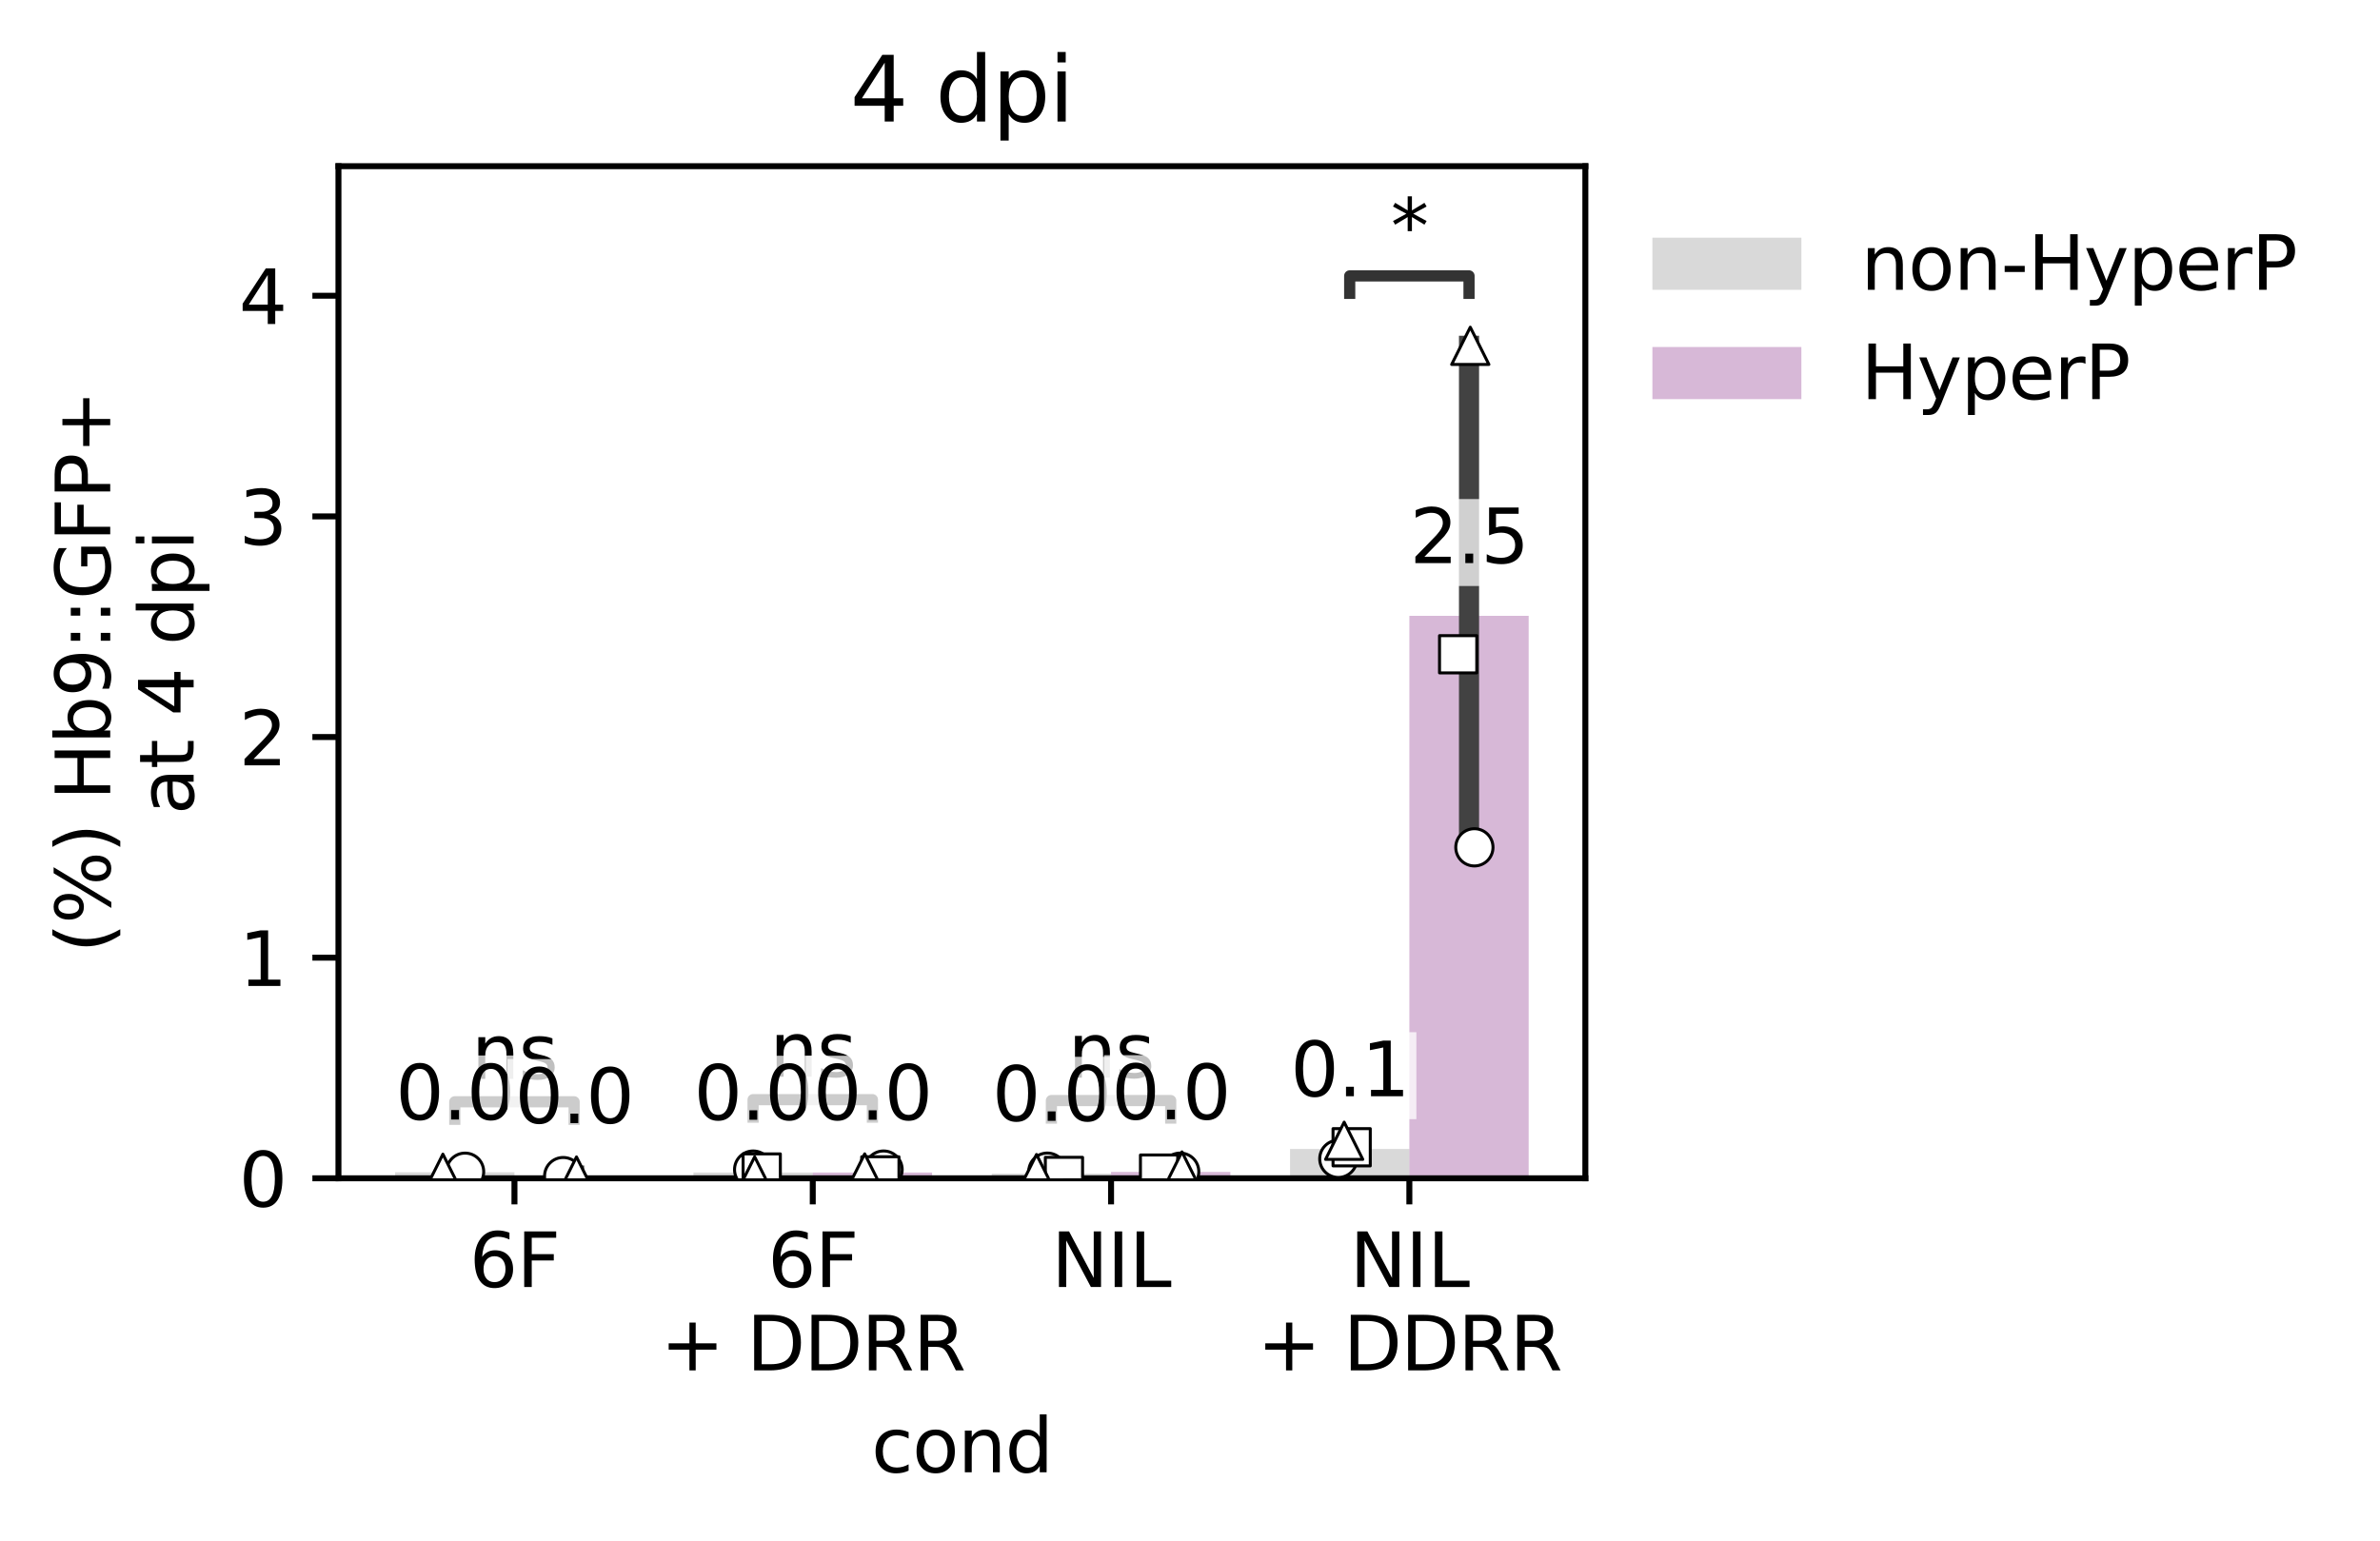 <?xml version="1.0" encoding="utf-8" standalone="no"?>
<!DOCTYPE svg PUBLIC "-//W3C//DTD SVG 1.1//EN"
  "http://www.w3.org/Graphics/SVG/1.1/DTD/svg11.dtd">
<svg xmlns:xlink="http://www.w3.org/1999/xlink" width="319.521pt" height="206.972pt" viewBox="0 0 319.521 206.972" xmlns="http://www.w3.org/2000/svg" version="1.1">
 <defs>
  <style type="text/css">*{stroke-linejoin: round; stroke-linecap: butt}</style>
 </defs>
 <g id="figure_1">
  <g id="patch_1">
   <path d="M 0 206.972 
L 319.521 206.972 
L 319.521 -0 
L 0 -0 
L 0 206.972 
z
" style="fill: none"/>
  </g>
  <g id="axes_1">
   <g id="patch_2">
    <path d="M 45.438 158.218 
L 212.838 158.218 
L 212.838 22.318 
L 45.438 22.318 
z
" style="fill: #ffffff"/>
   </g>
   <g id="patch_3">
    <path d="M 53.048 158.218 
L 69.067 158.218 
L 69.067 157.406 
L 53.048 157.406 
z
" clip-path="url(#p8b2ae45c7a)" style="fill: #808080; opacity: 0.3"/>
   </g>
   <g id="patch_4">
    <path d="M 93.095 158.218 
L 109.115 158.218 
L 109.115 157.439 
L 93.095 157.439 
z
" clip-path="url(#p8b2ae45c7a)" style="fill: #808080; opacity: 0.3"/>
   </g>
   <g id="patch_5">
    <path d="M 133.143 158.218 
L 149.162 158.218 
L 149.162 157.584 
L 133.143 157.584 
z
" clip-path="url(#p8b2ae45c7a)" style="fill: #808080; opacity: 0.3"/>
   </g>
   <g id="patch_6">
    <path d="M 173.191 158.218 
L 189.21 158.218 
L 189.21 154.278 
L 173.191 154.278 
z
" clip-path="url(#p8b2ae45c7a)" style="fill: #808080; opacity: 0.3"/>
   </g>
   <g id="patch_7">
    <path d="M 69.067 158.218 
L 85.086 158.218 
L 85.086 157.885 
L 69.067 157.885 
z
" clip-path="url(#p8b2ae45c7a)" style="fill: #7a1378; opacity: 0.3"/>
   </g>
   <g id="patch_8">
    <path d="M 109.115 158.218 
L 125.134 158.218 
L 125.134 157.439 
L 109.115 157.439 
z
" clip-path="url(#p8b2ae45c7a)" style="fill: #7a1378; opacity: 0.3"/>
   </g>
   <g id="patch_9">
    <path d="M 149.162 158.218 
L 165.181 158.218 
L 165.181 157.363 
L 149.162 157.363 
z
" clip-path="url(#p8b2ae45c7a)" style="fill: #7a1378; opacity: 0.3"/>
   </g>
   <g id="patch_10">
    <path d="M 189.21 158.218 
L 205.229 158.218 
L 205.229 82.689 
L 189.21 82.689 
z
" clip-path="url(#p8b2ae45c7a)" style="fill: #7a1378; opacity: 0.3"/>
   </g>
   <g id="PathCollection_1"/>
   <g id="PathCollection_2"/>
   <g id="PathCollection_3"/>
   <g id="PathCollection_4"/>
   <g id="PathCollection_5"/>
   <g id="PathCollection_6"/>
   <g id="matplotlib.axis_1">
    <g id="xtick_1">
     <g id="line2d_1">
      <defs>
       <path id="m24058aa0a7" d="M 0 0 
L 0 3.5 
" style="stroke: #000000; stroke-width: 0.8"/>
      </defs>
      <g>
       <use xlink:href="#m24058aa0a7" x="69.067" y="158.218" style="stroke: #000000; stroke-width: 0.8"/>
      </g>
     </g>
     <g id="text_1">
      <!-- 6F -->
      <g transform="translate(63.01 172.817)scale(0.1 -0.1)">
       <defs>
        <path id="DejaVuSans-36" d="M 2113 2584 
Q 1688 2584 1439 2293 
Q 1191 2003 1191 1497 
Q 1191 994 1439 701 
Q 1688 409 2113 409 
Q 2538 409 2786 701 
Q 3034 994 3034 1497 
Q 3034 2003 2786 2293 
Q 2538 2584 2113 2584 
z
M 3366 4563 
L 3366 3988 
Q 3128 4100 2886 4159 
Q 2644 4219 2406 4219 
Q 1781 4219 1451 3797 
Q 1122 3375 1075 2522 
Q 1259 2794 1537 2939 
Q 1816 3084 2150 3084 
Q 2853 3084 3261 2657 
Q 3669 2231 3669 1497 
Q 3669 778 3244 343 
Q 2819 -91 2113 -91 
Q 1303 -91 875 529 
Q 447 1150 447 2328 
Q 447 3434 972 4092 
Q 1497 4750 2381 4750 
Q 2619 4750 2861 4703 
Q 3103 4656 3366 4563 
z
" transform="scale(0.016)"/>
        <path id="DejaVuSans-46" d="M 628 4666 
L 3309 4666 
L 3309 4134 
L 1259 4134 
L 1259 2759 
L 3109 2759 
L 3109 2228 
L 1259 2228 
L 1259 0 
L 628 0 
L 628 4666 
z
" transform="scale(0.016)"/>
       </defs>
       <use xlink:href="#DejaVuSans-36"/>
       <use xlink:href="#DejaVuSans-46" x="63.623"/>
      </g>
     </g>
    </g>
    <g id="xtick_2">
     <g id="line2d_2">
      <g>
       <use xlink:href="#m24058aa0a7" x="109.115" y="158.218" style="stroke: #000000; stroke-width: 0.8"/>
      </g>
     </g>
     <g id="text_2">
      <!-- 6F -->
      <g transform="translate(103.057 172.817)scale(0.1 -0.1)">
       <use xlink:href="#DejaVuSans-36"/>
       <use xlink:href="#DejaVuSans-46" x="63.623"/>
      </g>
      <!-- + DDRR -->
      <g transform="translate(88.687 184.014)scale(0.1 -0.1)">
       <defs>
        <path id="DejaVuSans-2b" d="M 2944 4013 
L 2944 2272 
L 4684 2272 
L 4684 1741 
L 2944 1741 
L 2944 0 
L 2419 0 
L 2419 1741 
L 678 1741 
L 678 2272 
L 2419 2272 
L 2419 4013 
L 2944 4013 
z
" transform="scale(0.016)"/>
        <path id="DejaVuSans-20" transform="scale(0.016)"/>
        <path id="DejaVuSans-44" d="M 1259 4147 
L 1259 519 
L 2022 519 
Q 2988 519 3436 956 
Q 3884 1394 3884 2338 
Q 3884 3275 3436 3711 
Q 2988 4147 2022 4147 
L 1259 4147 
z
M 628 4666 
L 1925 4666 
Q 3281 4666 3915 4102 
Q 4550 3538 4550 2338 
Q 4550 1131 3912 565 
Q 3275 0 1925 0 
L 628 0 
L 628 4666 
z
" transform="scale(0.016)"/>
        <path id="DejaVuSans-52" d="M 2841 2188 
Q 3044 2119 3236 1894 
Q 3428 1669 3622 1275 
L 4263 0 
L 3584 0 
L 2988 1197 
Q 2756 1666 2539 1819 
Q 2322 1972 1947 1972 
L 1259 1972 
L 1259 0 
L 628 0 
L 628 4666 
L 2053 4666 
Q 2853 4666 3247 4331 
Q 3641 3997 3641 3322 
Q 3641 2881 3436 2590 
Q 3231 2300 2841 2188 
z
M 1259 4147 
L 1259 2491 
L 2053 2491 
Q 2509 2491 2742 2702 
Q 2975 2913 2975 3322 
Q 2975 3731 2742 3939 
Q 2509 4147 2053 4147 
L 1259 4147 
z
" transform="scale(0.016)"/>
       </defs>
       <use xlink:href="#DejaVuSans-2b"/>
       <use xlink:href="#DejaVuSans-20" x="83.789"/>
       <use xlink:href="#DejaVuSans-44" x="115.576"/>
       <use xlink:href="#DejaVuSans-44" x="192.578"/>
       <use xlink:href="#DejaVuSans-52" x="269.58"/>
       <use xlink:href="#DejaVuSans-52" x="339.062"/>
      </g>
     </g>
    </g>
    <g id="xtick_3">
     <g id="line2d_3">
      <g>
       <use xlink:href="#m24058aa0a7" x="149.162" y="158.218" style="stroke: #000000; stroke-width: 0.8"/>
      </g>
     </g>
     <g id="text_3">
      <!-- NIL -->
      <g transform="translate(141.161 172.817)scale(0.1 -0.1)">
       <defs>
        <path id="DejaVuSans-4e" d="M 628 4666 
L 1478 4666 
L 3547 763 
L 3547 4666 
L 4159 4666 
L 4159 0 
L 3309 0 
L 1241 3903 
L 1241 0 
L 628 0 
L 628 4666 
z
" transform="scale(0.016)"/>
        <path id="DejaVuSans-49" d="M 628 4666 
L 1259 4666 
L 1259 0 
L 628 0 
L 628 4666 
z
" transform="scale(0.016)"/>
        <path id="DejaVuSans-4c" d="M 628 4666 
L 1259 4666 
L 1259 531 
L 3531 531 
L 3531 0 
L 628 0 
L 628 4666 
z
" transform="scale(0.016)"/>
       </defs>
       <use xlink:href="#DejaVuSans-4e"/>
       <use xlink:href="#DejaVuSans-49" x="74.805"/>
       <use xlink:href="#DejaVuSans-4c" x="104.297"/>
      </g>
     </g>
    </g>
    <g id="xtick_4">
     <g id="line2d_4">
      <g>
       <use xlink:href="#m24058aa0a7" x="189.21" y="158.218" style="stroke: #000000; stroke-width: 0.8"/>
      </g>
     </g>
     <g id="text_4">
      <!-- NIL -->
      <g transform="translate(181.209 172.817)scale(0.1 -0.1)">
       <use xlink:href="#DejaVuSans-4e"/>
       <use xlink:href="#DejaVuSans-49" x="74.805"/>
       <use xlink:href="#DejaVuSans-4c" x="104.297"/>
      </g>
      <!-- + DDRR -->
      <g transform="translate(168.783 184.014)scale(0.1 -0.1)">
       <use xlink:href="#DejaVuSans-2b"/>
       <use xlink:href="#DejaVuSans-20" x="83.789"/>
       <use xlink:href="#DejaVuSans-44" x="115.576"/>
       <use xlink:href="#DejaVuSans-44" x="192.578"/>
       <use xlink:href="#DejaVuSans-52" x="269.58"/>
       <use xlink:href="#DejaVuSans-52" x="339.062"/>
      </g>
     </g>
    </g>
    <g id="text_5">
     <!-- cond -->
     <g transform="translate(116.987 197.692)scale(0.1 -0.1)">
      <defs>
       <path id="DejaVuSans-63" d="M 3122 3366 
L 3122 2828 
Q 2878 2963 2633 3030 
Q 2388 3097 2138 3097 
Q 1578 3097 1268 2742 
Q 959 2388 959 1747 
Q 959 1106 1268 751 
Q 1578 397 2138 397 
Q 2388 397 2633 464 
Q 2878 531 3122 666 
L 3122 134 
Q 2881 22 2623 -34 
Q 2366 -91 2075 -91 
Q 1284 -91 818 406 
Q 353 903 353 1747 
Q 353 2603 823 3093 
Q 1294 3584 2113 3584 
Q 2378 3584 2631 3529 
Q 2884 3475 3122 3366 
z
" transform="scale(0.016)"/>
       <path id="DejaVuSans-6f" d="M 1959 3097 
Q 1497 3097 1228 2736 
Q 959 2375 959 1747 
Q 959 1119 1226 758 
Q 1494 397 1959 397 
Q 2419 397 2687 759 
Q 2956 1122 2956 1747 
Q 2956 2369 2687 2733 
Q 2419 3097 1959 3097 
z
M 1959 3584 
Q 2709 3584 3137 3096 
Q 3566 2609 3566 1747 
Q 3566 888 3137 398 
Q 2709 -91 1959 -91 
Q 1206 -91 779 398 
Q 353 888 353 1747 
Q 353 2609 779 3096 
Q 1206 3584 1959 3584 
z
" transform="scale(0.016)"/>
       <path id="DejaVuSans-6e" d="M 3513 2113 
L 3513 0 
L 2938 0 
L 2938 2094 
Q 2938 2591 2744 2837 
Q 2550 3084 2163 3084 
Q 1697 3084 1428 2787 
Q 1159 2491 1159 1978 
L 1159 0 
L 581 0 
L 581 3500 
L 1159 3500 
L 1159 2956 
Q 1366 3272 1645 3428 
Q 1925 3584 2291 3584 
Q 2894 3584 3203 3211 
Q 3513 2838 3513 2113 
z
" transform="scale(0.016)"/>
       <path id="DejaVuSans-64" d="M 2906 2969 
L 2906 4863 
L 3481 4863 
L 3481 0 
L 2906 0 
L 2906 525 
Q 2725 213 2448 61 
Q 2172 -91 1784 -91 
Q 1150 -91 751 415 
Q 353 922 353 1747 
Q 353 2572 751 3078 
Q 1150 3584 1784 3584 
Q 2172 3584 2448 3432 
Q 2725 3281 2906 2969 
z
M 947 1747 
Q 947 1113 1208 752 
Q 1469 391 1925 391 
Q 2381 391 2643 752 
Q 2906 1113 2906 1747 
Q 2906 2381 2643 2742 
Q 2381 3103 1925 3103 
Q 1469 3103 1208 2742 
Q 947 2381 947 1747 
z
" transform="scale(0.016)"/>
      </defs>
      <use xlink:href="#DejaVuSans-63"/>
      <use xlink:href="#DejaVuSans-6f" x="54.98"/>
      <use xlink:href="#DejaVuSans-6e" x="116.162"/>
      <use xlink:href="#DejaVuSans-64" x="179.541"/>
     </g>
    </g>
   </g>
   <g id="matplotlib.axis_2">
    <g id="ytick_1">
     <g id="line2d_5">
      <defs>
       <path id="ma0e2160a84" d="M 0 0 
L -3.5 0 
" style="stroke: #000000; stroke-width: 0.8"/>
      </defs>
      <g>
       <use xlink:href="#ma0e2160a84" x="45.438" y="158.218" style="stroke: #000000; stroke-width: 0.8"/>
      </g>
     </g>
     <g id="text_6">
      <!-- 0 -->
      <g transform="translate(32.076 162.017)scale(0.1 -0.1)">
       <defs>
        <path id="DejaVuSans-30" d="M 2034 4250 
Q 1547 4250 1301 3770 
Q 1056 3291 1056 2328 
Q 1056 1369 1301 889 
Q 1547 409 2034 409 
Q 2525 409 2770 889 
Q 3016 1369 3016 2328 
Q 3016 3291 2770 3770 
Q 2525 4250 2034 4250 
z
M 2034 4750 
Q 2819 4750 3233 4129 
Q 3647 3509 3647 2328 
Q 3647 1150 3233 529 
Q 2819 -91 2034 -91 
Q 1250 -91 836 529 
Q 422 1150 422 2328 
Q 422 3509 836 4129 
Q 1250 4750 2034 4750 
z
" transform="scale(0.016)"/>
       </defs>
       <use xlink:href="#DejaVuSans-30"/>
      </g>
     </g>
    </g>
    <g id="ytick_2">
     <g id="line2d_6">
      <g>
       <use xlink:href="#ma0e2160a84" x="45.438" y="128.591" style="stroke: #000000; stroke-width: 0.8"/>
      </g>
     </g>
     <g id="text_7">
      <!-- 1 -->
      <g transform="translate(32.076 132.39)scale(0.1 -0.1)">
       <defs>
        <path id="DejaVuSans-31" d="M 794 531 
L 1825 531 
L 1825 4091 
L 703 3866 
L 703 4441 
L 1819 4666 
L 2450 4666 
L 2450 531 
L 3481 531 
L 3481 0 
L 794 0 
L 794 531 
z
" transform="scale(0.016)"/>
       </defs>
       <use xlink:href="#DejaVuSans-31"/>
      </g>
     </g>
    </g>
    <g id="ytick_3">
     <g id="line2d_7">
      <g>
       <use xlink:href="#ma0e2160a84" x="45.438" y="98.964" style="stroke: #000000; stroke-width: 0.8"/>
      </g>
     </g>
     <g id="text_8">
      <!-- 2 -->
      <g transform="translate(32.076 102.763)scale(0.1 -0.1)">
       <defs>
        <path id="DejaVuSans-32" d="M 1228 531 
L 3431 531 
L 3431 0 
L 469 0 
L 469 531 
Q 828 903 1448 1529 
Q 2069 2156 2228 2338 
Q 2531 2678 2651 2914 
Q 2772 3150 2772 3378 
Q 2772 3750 2511 3984 
Q 2250 4219 1831 4219 
Q 1534 4219 1204 4116 
Q 875 4013 500 3803 
L 500 4441 
Q 881 4594 1212 4672 
Q 1544 4750 1819 4750 
Q 2544 4750 2975 4387 
Q 3406 4025 3406 3419 
Q 3406 3131 3298 2873 
Q 3191 2616 2906 2266 
Q 2828 2175 2409 1742 
Q 1991 1309 1228 531 
z
" transform="scale(0.016)"/>
       </defs>
       <use xlink:href="#DejaVuSans-32"/>
      </g>
     </g>
    </g>
    <g id="ytick_4">
     <g id="line2d_8">
      <g>
       <use xlink:href="#ma0e2160a84" x="45.438" y="69.337" style="stroke: #000000; stroke-width: 0.8"/>
      </g>
     </g>
     <g id="text_9">
      <!-- 3 -->
      <g transform="translate(32.076 73.136)scale(0.1 -0.1)">
       <defs>
        <path id="DejaVuSans-33" d="M 2597 2516 
Q 3050 2419 3304 2112 
Q 3559 1806 3559 1356 
Q 3559 666 3084 287 
Q 2609 -91 1734 -91 
Q 1441 -91 1130 -33 
Q 819 25 488 141 
L 488 750 
Q 750 597 1062 519 
Q 1375 441 1716 441 
Q 2309 441 2620 675 
Q 2931 909 2931 1356 
Q 2931 1769 2642 2001 
Q 2353 2234 1838 2234 
L 1294 2234 
L 1294 2753 
L 1863 2753 
Q 2328 2753 2575 2939 
Q 2822 3125 2822 3475 
Q 2822 3834 2567 4026 
Q 2313 4219 1838 4219 
Q 1578 4219 1281 4162 
Q 984 4106 628 3988 
L 628 4550 
Q 988 4650 1302 4700 
Q 1616 4750 1894 4750 
Q 2613 4750 3031 4423 
Q 3450 4097 3450 3541 
Q 3450 3153 3228 2886 
Q 3006 2619 2597 2516 
z
" transform="scale(0.016)"/>
       </defs>
       <use xlink:href="#DejaVuSans-33"/>
      </g>
     </g>
    </g>
    <g id="ytick_5">
     <g id="line2d_9">
      <g>
       <use xlink:href="#ma0e2160a84" x="45.438" y="39.71" style="stroke: #000000; stroke-width: 0.8"/>
      </g>
     </g>
     <g id="text_10">
      <!-- 4 -->
      <g transform="translate(32.076 43.509)scale(0.1 -0.1)">
       <defs>
        <path id="DejaVuSans-34" d="M 2419 4116 
L 825 1625 
L 2419 1625 
L 2419 4116 
z
M 2253 4666 
L 3047 4666 
L 3047 1625 
L 3713 1625 
L 3713 1100 
L 3047 1100 
L 3047 0 
L 2419 0 
L 2419 1100 
L 313 1100 
L 313 1709 
L 2253 4666 
z
" transform="scale(0.016)"/>
       </defs>
       <use xlink:href="#DejaVuSans-34"/>
      </g>
     </g>
    </g>
    <g id="text_11">
     <!-- (%) Hb9::GFP+ -->
     <g transform="translate(14.798 127.949)rotate(-90)scale(0.1 -0.1)">
      <defs>
       <path id="DejaVuSans-28" d="M 1984 4856 
Q 1566 4138 1362 3434 
Q 1159 2731 1159 2009 
Q 1159 1288 1364 580 
Q 1569 -128 1984 -844 
L 1484 -844 
Q 1016 -109 783 600 
Q 550 1309 550 2009 
Q 550 2706 781 3412 
Q 1013 4119 1484 4856 
L 1984 4856 
z
" transform="scale(0.016)"/>
       <path id="DejaVuSans-25" d="M 4653 2053 
Q 4381 2053 4226 1822 
Q 4072 1591 4072 1178 
Q 4072 772 4226 539 
Q 4381 306 4653 306 
Q 4919 306 5073 539 
Q 5228 772 5228 1178 
Q 5228 1588 5073 1820 
Q 4919 2053 4653 2053 
z
M 4653 2450 
Q 5147 2450 5437 2106 
Q 5728 1763 5728 1178 
Q 5728 594 5436 251 
Q 5144 -91 4653 -91 
Q 4153 -91 3862 251 
Q 3572 594 3572 1178 
Q 3572 1766 3864 2108 
Q 4156 2450 4653 2450 
z
M 1428 4353 
Q 1159 4353 1004 4120 
Q 850 3888 850 3481 
Q 850 3069 1003 2837 
Q 1156 2606 1428 2606 
Q 1700 2606 1854 2837 
Q 2009 3069 2009 3481 
Q 2009 3884 1853 4118 
Q 1697 4353 1428 4353 
z
M 4250 4750 
L 4750 4750 
L 1831 -91 
L 1331 -91 
L 4250 4750 
z
M 1428 4750 
Q 1922 4750 2215 4408 
Q 2509 4066 2509 3481 
Q 2509 2891 2217 2550 
Q 1925 2209 1428 2209 
Q 931 2209 642 2551 
Q 353 2894 353 3481 
Q 353 4063 643 4406 
Q 934 4750 1428 4750 
z
" transform="scale(0.016)"/>
       <path id="DejaVuSans-29" d="M 513 4856 
L 1013 4856 
Q 1481 4119 1714 3412 
Q 1947 2706 1947 2009 
Q 1947 1309 1714 600 
Q 1481 -109 1013 -844 
L 513 -844 
Q 928 -128 1133 580 
Q 1338 1288 1338 2009 
Q 1338 2731 1133 3434 
Q 928 4138 513 4856 
z
" transform="scale(0.016)"/>
       <path id="DejaVuSans-48" d="M 628 4666 
L 1259 4666 
L 1259 2753 
L 3553 2753 
L 3553 4666 
L 4184 4666 
L 4184 0 
L 3553 0 
L 3553 2222 
L 1259 2222 
L 1259 0 
L 628 0 
L 628 4666 
z
" transform="scale(0.016)"/>
       <path id="DejaVuSans-62" d="M 3116 1747 
Q 3116 2381 2855 2742 
Q 2594 3103 2138 3103 
Q 1681 3103 1420 2742 
Q 1159 2381 1159 1747 
Q 1159 1113 1420 752 
Q 1681 391 2138 391 
Q 2594 391 2855 752 
Q 3116 1113 3116 1747 
z
M 1159 2969 
Q 1341 3281 1617 3432 
Q 1894 3584 2278 3584 
Q 2916 3584 3314 3078 
Q 3713 2572 3713 1747 
Q 3713 922 3314 415 
Q 2916 -91 2278 -91 
Q 1894 -91 1617 61 
Q 1341 213 1159 525 
L 1159 0 
L 581 0 
L 581 4863 
L 1159 4863 
L 1159 2969 
z
" transform="scale(0.016)"/>
       <path id="DejaVuSans-39" d="M 703 97 
L 703 672 
Q 941 559 1184 500 
Q 1428 441 1663 441 
Q 2288 441 2617 861 
Q 2947 1281 2994 2138 
Q 2813 1869 2534 1725 
Q 2256 1581 1919 1581 
Q 1219 1581 811 2004 
Q 403 2428 403 3163 
Q 403 3881 828 4315 
Q 1253 4750 1959 4750 
Q 2769 4750 3195 4129 
Q 3622 3509 3622 2328 
Q 3622 1225 3098 567 
Q 2575 -91 1691 -91 
Q 1453 -91 1209 -44 
Q 966 3 703 97 
z
M 1959 2075 
Q 2384 2075 2632 2365 
Q 2881 2656 2881 3163 
Q 2881 3666 2632 3958 
Q 2384 4250 1959 4250 
Q 1534 4250 1286 3958 
Q 1038 3666 1038 3163 
Q 1038 2656 1286 2365 
Q 1534 2075 1959 2075 
z
" transform="scale(0.016)"/>
       <path id="DejaVuSans-3a" d="M 750 794 
L 1409 794 
L 1409 0 
L 750 0 
L 750 794 
z
M 750 3309 
L 1409 3309 
L 1409 2516 
L 750 2516 
L 750 3309 
z
" transform="scale(0.016)"/>
       <path id="DejaVuSans-47" d="M 3809 666 
L 3809 1919 
L 2778 1919 
L 2778 2438 
L 4434 2438 
L 4434 434 
Q 4069 175 3628 42 
Q 3188 -91 2688 -91 
Q 1594 -91 976 548 
Q 359 1188 359 2328 
Q 359 3472 976 4111 
Q 1594 4750 2688 4750 
Q 3144 4750 3555 4637 
Q 3966 4525 4313 4306 
L 4313 3634 
Q 3963 3931 3569 4081 
Q 3175 4231 2741 4231 
Q 1884 4231 1454 3753 
Q 1025 3275 1025 2328 
Q 1025 1384 1454 906 
Q 1884 428 2741 428 
Q 3075 428 3337 486 
Q 3600 544 3809 666 
z
" transform="scale(0.016)"/>
       <path id="DejaVuSans-50" d="M 1259 4147 
L 1259 2394 
L 2053 2394 
Q 2494 2394 2734 2622 
Q 2975 2850 2975 3272 
Q 2975 3691 2734 3919 
Q 2494 4147 2053 4147 
L 1259 4147 
z
M 628 4666 
L 2053 4666 
Q 2838 4666 3239 4311 
Q 3641 3956 3641 3272 
Q 3641 2581 3239 2228 
Q 2838 1875 2053 1875 
L 1259 1875 
L 1259 0 
L 628 0 
L 628 4666 
z
" transform="scale(0.016)"/>
      </defs>
      <use xlink:href="#DejaVuSans-28"/>
      <use xlink:href="#DejaVuSans-25" x="39.014"/>
      <use xlink:href="#DejaVuSans-29" x="134.033"/>
      <use xlink:href="#DejaVuSans-20" x="173.047"/>
      <use xlink:href="#DejaVuSans-48" x="204.834"/>
      <use xlink:href="#DejaVuSans-62" x="280.029"/>
      <use xlink:href="#DejaVuSans-39" x="343.506"/>
      <use xlink:href="#DejaVuSans-3a" x="407.129"/>
      <use xlink:href="#DejaVuSans-3a" x="440.82"/>
      <use xlink:href="#DejaVuSans-47" x="474.512"/>
      <use xlink:href="#DejaVuSans-46" x="552.002"/>
      <use xlink:href="#DejaVuSans-50" x="609.521"/>
      <use xlink:href="#DejaVuSans-2b" x="669.824"/>
     </g>
     <!-- at 4 dpi -->
     <g transform="translate(25.996 109.389)rotate(-90)scale(0.1 -0.1)">
      <defs>
       <path id="DejaVuSans-61" d="M 2194 1759 
Q 1497 1759 1228 1600 
Q 959 1441 959 1056 
Q 959 750 1161 570 
Q 1363 391 1709 391 
Q 2188 391 2477 730 
Q 2766 1069 2766 1631 
L 2766 1759 
L 2194 1759 
z
M 3341 1997 
L 3341 0 
L 2766 0 
L 2766 531 
Q 2569 213 2275 61 
Q 1981 -91 1556 -91 
Q 1019 -91 701 211 
Q 384 513 384 1019 
Q 384 1609 779 1909 
Q 1175 2209 1959 2209 
L 2766 2209 
L 2766 2266 
Q 2766 2663 2505 2880 
Q 2244 3097 1772 3097 
Q 1472 3097 1187 3025 
Q 903 2953 641 2809 
L 641 3341 
Q 956 3463 1253 3523 
Q 1550 3584 1831 3584 
Q 2591 3584 2966 3190 
Q 3341 2797 3341 1997 
z
" transform="scale(0.016)"/>
       <path id="DejaVuSans-74" d="M 1172 4494 
L 1172 3500 
L 2356 3500 
L 2356 3053 
L 1172 3053 
L 1172 1153 
Q 1172 725 1289 603 
Q 1406 481 1766 481 
L 2356 481 
L 2356 0 
L 1766 0 
Q 1100 0 847 248 
Q 594 497 594 1153 
L 594 3053 
L 172 3053 
L 172 3500 
L 594 3500 
L 594 4494 
L 1172 4494 
z
" transform="scale(0.016)"/>
       <path id="DejaVuSans-70" d="M 1159 525 
L 1159 -1331 
L 581 -1331 
L 581 3500 
L 1159 3500 
L 1159 2969 
Q 1341 3281 1617 3432 
Q 1894 3584 2278 3584 
Q 2916 3584 3314 3078 
Q 3713 2572 3713 1747 
Q 3713 922 3314 415 
Q 2916 -91 2278 -91 
Q 1894 -91 1617 61 
Q 1341 213 1159 525 
z
M 3116 1747 
Q 3116 2381 2855 2742 
Q 2594 3103 2138 3103 
Q 1681 3103 1420 2742 
Q 1159 2381 1159 1747 
Q 1159 1113 1420 752 
Q 1681 391 2138 391 
Q 2594 391 2855 752 
Q 3116 1113 3116 1747 
z
" transform="scale(0.016)"/>
       <path id="DejaVuSans-69" d="M 603 3500 
L 1178 3500 
L 1178 0 
L 603 0 
L 603 3500 
z
M 603 4863 
L 1178 4863 
L 1178 4134 
L 603 4134 
L 603 4863 
z
" transform="scale(0.016)"/>
      </defs>
      <use xlink:href="#DejaVuSans-61"/>
      <use xlink:href="#DejaVuSans-74" x="61.279"/>
      <use xlink:href="#DejaVuSans-20" x="100.488"/>
      <use xlink:href="#DejaVuSans-34" x="132.275"/>
      <use xlink:href="#DejaVuSans-20" x="195.898"/>
      <use xlink:href="#DejaVuSans-64" x="227.686"/>
      <use xlink:href="#DejaVuSans-70" x="291.162"/>
      <use xlink:href="#DejaVuSans-69" x="354.639"/>
     </g>
    </g>
   </g>
   <g id="line2d_10">
    <path d="M 61.057 157.476 
L 61.057 157.336 
" clip-path="url(#p8b2ae45c7a)" style="fill: none; stroke: #424242; stroke-width: 2.7; stroke-linecap: square"/>
   </g>
   <g id="line2d_11">
    <path d="M 101.105 157.828 
L 101.105 157.049 
" clip-path="url(#p8b2ae45c7a)" style="fill: none; stroke: #424242; stroke-width: 2.7; stroke-linecap: square"/>
   </g>
   <g id="line2d_12">
    <path d="M 141.153 157.904 
L 141.153 157.329 
" clip-path="url(#p8b2ae45c7a)" style="fill: none; stroke: #424242; stroke-width: 2.7; stroke-linecap: square"/>
   </g>
   <g id="line2d_13">
    <path d="M 181.201 155.087 
L 181.201 153.179 
" clip-path="url(#p8b2ae45c7a)" style="fill: none; stroke: #424242; stroke-width: 2.7; stroke-linecap: square"/>
   </g>
   <g id="line2d_14">
    <path d="M 77.076 157.924 
L 77.076 157.847 
" clip-path="url(#p8b2ae45c7a)" style="fill: none; stroke: #424242; stroke-width: 2.7; stroke-linecap: square"/>
   </g>
   <g id="line2d_15">
    <path d="M 117.124 157.829 
L 117.124 157.049 
" clip-path="url(#p8b2ae45c7a)" style="fill: none; stroke: #424242; stroke-width: 2.7; stroke-linecap: square"/>
   </g>
   <g id="line2d_16">
    <path d="M 157.172 157.59 
L 157.172 157.171 
" clip-path="url(#p8b2ae45c7a)" style="fill: none; stroke: #424242; stroke-width: 2.7; stroke-linecap: square"/>
   </g>
   <g id="line2d_17">
    <path d="M 197.22 113.778 
L 197.22 46.435 
" clip-path="url(#p8b2ae45c7a)" style="fill: none; stroke: #424242; stroke-width: 2.7; stroke-linecap: square"/>
   </g>
   <g id="line2d_18">
    <path d="M 101.105 150.006 
L 101.105 147.659 
L 117.124 147.659 
L 117.124 150.006 
" clip-path="url(#p8b2ae45c7a)" style="fill: none; stroke: #333333; stroke-width: 1.5; stroke-linecap: square"/>
   </g>
   <g id="line2d_19">
    <path d="M 61.057 150.293 
L 61.057 147.946 
L 77.076 147.946 
L 77.076 150.293 
" clip-path="url(#p8b2ae45c7a)" style="fill: none; stroke: #333333; stroke-width: 1.5; stroke-linecap: square"/>
   </g>
   <g id="line2d_20">
    <path d="M 141.153 150.129 
L 141.153 147.781 
L 157.172 147.781 
L 157.172 150.129 
" clip-path="url(#p8b2ae45c7a)" style="fill: none; stroke: #333333; stroke-width: 1.5; stroke-linecap: square"/>
   </g>
   <g id="line2d_21">
    <path d="M 181.201 39.393 
L 181.201 37.045 
L 197.22 37.045 
L 197.22 39.393 
" clip-path="url(#p8b2ae45c7a)" style="fill: none; stroke: #333333; stroke-width: 1.5; stroke-linecap: square"/>
   </g>
   <g id="patch_11">
    <path d="M 45.438 158.218 
L 45.438 22.318 
" style="fill: none; stroke: #000000; stroke-width: 0.8; stroke-linejoin: miter; stroke-linecap: square"/>
   </g>
   <g id="patch_12">
    <path d="M 212.838 158.218 
L 212.838 22.318 
" style="fill: none; stroke: #000000; stroke-width: 0.8; stroke-linejoin: miter; stroke-linecap: square"/>
   </g>
   <g id="patch_13">
    <path d="M 45.438 158.218 
L 212.838 158.218 
" style="fill: none; stroke: #000000; stroke-width: 0.8; stroke-linejoin: miter; stroke-linecap: square"/>
   </g>
   <g id="patch_14">
    <path d="M 45.438 22.318 
L 212.838 22.318 
" style="fill: none; stroke: #000000; stroke-width: 0.8; stroke-linejoin: miter; stroke-linecap: square"/>
   </g>
   <g id="PathCollection_7">
    <defs>
     <path id="m0ef752e361" d="M 0 2.5 
C 0.663 2.5 1.299 2.237 1.768 1.768 
C 2.237 1.299 2.5 0.663 2.5 0 
C 2.5 -0.663 2.237 -1.299 1.768 -1.768 
C 1.299 -2.237 0.663 -2.5 0 -2.5 
C -0.663 -2.5 -1.299 -2.237 -1.768 -1.768 
C -2.237 -1.299 -2.5 -0.663 -2.5 0 
C -2.5 0.663 -2.237 1.299 -1.768 1.768 
C -1.299 2.237 -0.663 2.5 0 2.5 
z
" style="stroke: #000000; stroke-width: 0.4"/>
    </defs>
    <g clip-path="url(#p8b2ae45c7a)">
     <use xlink:href="#m0ef752e361" x="62.439" y="157.336" style="fill: #ffffff; stroke: #000000; stroke-width: 0.4"/>
    </g>
   </g>
   <g id="PathCollection_8">
    <g clip-path="url(#p8b2ae45c7a)">
     <use xlink:href="#m0ef752e361" x="75.61" y="157.924" style="fill: #ffffff; stroke: #000000; stroke-width: 0.4"/>
    </g>
   </g>
   <g id="PathCollection_9">
    <g clip-path="url(#p8b2ae45c7a)">
     <use xlink:href="#m0ef752e361" x="101.113" y="157.049" style="fill: #ffffff; stroke: #000000; stroke-width: 0.4"/>
    </g>
   </g>
   <g id="PathCollection_10">
    <g clip-path="url(#p8b2ae45c7a)">
     <use xlink:href="#m0ef752e361" x="118.622" y="157.049" style="fill: #ffffff; stroke: #000000; stroke-width: 0.4"/>
    </g>
   </g>
   <g id="PathCollection_11">
    <g clip-path="url(#p8b2ae45c7a)">
     <use xlink:href="#m0ef752e361" x="140.608" y="157.329" style="fill: #ffffff; stroke: #000000; stroke-width: 0.4"/>
    </g>
   </g>
   <g id="PathCollection_12">
    <g clip-path="url(#p8b2ae45c7a)">
     <use xlink:href="#m0ef752e361" x="158.442" y="157.329" style="fill: #ffffff; stroke: #000000; stroke-width: 0.4"/>
    </g>
   </g>
   <g id="PathCollection_13">
    <g clip-path="url(#p8b2ae45c7a)">
     <use xlink:href="#m0ef752e361" x="179.675" y="155.604" style="fill: #ffffff; stroke: #000000; stroke-width: 0.4"/>
    </g>
   </g>
   <g id="PathCollection_14">
    <g clip-path="url(#p8b2ae45c7a)">
     <use xlink:href="#m0ef752e361" x="197.94" y="113.778" style="fill: #ffffff; stroke: #000000; stroke-width: 0.4"/>
    </g>
   </g>
   <g id="PathCollection_15">
    <path d="M 2.5 207.972 
L 2.5 204.472 
L -1 204.472 
" clip-path="url(#p8b2ae45c7a)" style="fill: none; stroke: #000000; stroke-width: 0.4"/>
   </g>
   <g id="PathCollection_16">
    <path d="M 2.5 207.972 
L 2.5 204.472 
L -1 204.472 
" clip-path="url(#p8b2ae45c7a)" style="fill: none; stroke: #000000; stroke-width: 0.4"/>
   </g>
   <g id="PathCollection_17">
    <defs>
     <path id="m2c872c253e" d="M -2.5 2.5 
L 2.5 2.5 
L 2.5 -2.5 
L -2.5 -2.5 
z
" style="stroke: #000000; stroke-width: 0.4"/>
    </defs>
    <g clip-path="url(#p8b2ae45c7a)">
     <use xlink:href="#m2c872c253e" x="102.263" y="157.44" style="fill: #ffffff; stroke: #000000; stroke-width: 0.4"/>
    </g>
   </g>
   <g id="PathCollection_18">
    <g clip-path="url(#p8b2ae45c7a)">
     <use xlink:href="#m2c872c253e" x="118.187" y="157.829" style="fill: #ffffff; stroke: #000000; stroke-width: 0.4"/>
    </g>
   </g>
   <g id="PathCollection_19">
    <g clip-path="url(#p8b2ae45c7a)">
     <use xlink:href="#m2c872c253e" x="142.839" y="157.904" style="fill: #ffffff; stroke: #000000; stroke-width: 0.4"/>
    </g>
   </g>
   <g id="PathCollection_20">
    <g clip-path="url(#p8b2ae45c7a)">
     <use xlink:href="#m2c872c253e" x="155.607" y="157.59" style="fill: #ffffff; stroke: #000000; stroke-width: 0.4"/>
    </g>
   </g>
   <g id="PathCollection_21">
    <g clip-path="url(#p8b2ae45c7a)">
     <use xlink:href="#m2c872c253e" x="181.463" y="154.052" style="fill: #ffffff; stroke: #000000; stroke-width: 0.4"/>
    </g>
   </g>
   <g id="PathCollection_22">
    <g clip-path="url(#p8b2ae45c7a)">
     <use xlink:href="#m2c872c253e" x="195.76" y="87.854" style="fill: #ffffff; stroke: #000000; stroke-width: 0.4"/>
    </g>
   </g>
   <g id="PathCollection_23">
    <defs>
     <path id="m17826e3114" d="M 0 -2.5 
L -2.5 2.5 
L 2.5 2.5 
z
" style="stroke: #000000; stroke-width: 0.4"/>
    </defs>
    <g clip-path="url(#p8b2ae45c7a)">
     <use xlink:href="#m17826e3114" x="59.46" y="157.476" style="fill: #ffffff; stroke: #000000; stroke-width: 0.4"/>
    </g>
   </g>
   <g id="PathCollection_24">
    <g clip-path="url(#p8b2ae45c7a)">
     <use xlink:href="#m17826e3114" x="77.395" y="157.847" style="fill: #ffffff; stroke: #000000; stroke-width: 0.4"/>
    </g>
   </g>
   <g id="PathCollection_25">
    <g clip-path="url(#p8b2ae45c7a)">
     <use xlink:href="#m17826e3114" x="101.314" y="157.828" style="fill: #ffffff; stroke: #000000; stroke-width: 0.4"/>
    </g>
   </g>
   <g id="PathCollection_26">
    <g clip-path="url(#p8b2ae45c7a)">
     <use xlink:href="#m17826e3114" x="116.088" y="157.439" style="fill: #ffffff; stroke: #000000; stroke-width: 0.4"/>
    </g>
   </g>
   <g id="PathCollection_27">
    <g clip-path="url(#p8b2ae45c7a)">
     <use xlink:href="#m17826e3114" x="139.155" y="157.52" style="fill: #ffffff; stroke: #000000; stroke-width: 0.4"/>
    </g>
   </g>
   <g id="PathCollection_28">
    <g clip-path="url(#p8b2ae45c7a)">
     <use xlink:href="#m17826e3114" x="158.683" y="157.171" style="fill: #ffffff; stroke: #000000; stroke-width: 0.4"/>
    </g>
   </g>
   <g id="PathCollection_29">
    <g clip-path="url(#p8b2ae45c7a)">
     <use xlink:href="#m17826e3114" x="180.458" y="153.179" style="fill: #ffffff; stroke: #000000; stroke-width: 0.4"/>
    </g>
   </g>
   <g id="PathCollection_30">
    <g clip-path="url(#p8b2ae45c7a)">
     <use xlink:href="#m17826e3114" x="197.389" y="46.435" style="fill: #ffffff; stroke: #000000; stroke-width: 0.4"/>
    </g>
   </g>
   <g id="text_12">
    <!-- ns -->
    <g transform="translate(103.341 144.579)scale(0.1 -0.1)">
     <defs>
      <path id="DejaVuSans-73" d="M 2834 3397 
L 2834 2853 
Q 2591 2978 2328 3040 
Q 2066 3103 1784 3103 
Q 1356 3103 1142 2972 
Q 928 2841 928 2578 
Q 928 2378 1081 2264 
Q 1234 2150 1697 2047 
L 1894 2003 
Q 2506 1872 2764 1633 
Q 3022 1394 3022 966 
Q 3022 478 2636 193 
Q 2250 -91 1575 -91 
Q 1294 -91 989 -36 
Q 684 19 347 128 
L 347 722 
Q 666 556 975 473 
Q 1284 391 1588 391 
Q 1994 391 2212 530 
Q 2431 669 2431 922 
Q 2431 1156 2273 1281 
Q 2116 1406 1581 1522 
L 1381 1569 
Q 847 1681 609 1914 
Q 372 2147 372 2553 
Q 372 3047 722 3315 
Q 1072 3584 1716 3584 
Q 2034 3584 2315 3537 
Q 2597 3491 2834 3397 
z
" transform="scale(0.016)"/>
     </defs>
     <use xlink:href="#DejaVuSans-6e"/>
     <use xlink:href="#DejaVuSans-73" x="63.379"/>
    </g>
   </g>
   <g id="text_13">
    <!-- ns -->
    <g transform="translate(63.293 144.866)scale(0.1 -0.1)">
     <use xlink:href="#DejaVuSans-6e"/>
     <use xlink:href="#DejaVuSans-73" x="63.379"/>
    </g>
   </g>
   <g id="text_14">
    <!-- ns -->
    <g transform="translate(143.389 144.701)scale(0.1 -0.1)">
     <use xlink:href="#DejaVuSans-6e"/>
     <use xlink:href="#DejaVuSans-73" x="63.379"/>
    </g>
   </g>
   <g id="text_15">
    <!-- * -->
    <g transform="translate(186.71 33.966)scale(0.1 -0.1)">
     <defs>
      <path id="DejaVuSans-2a" d="M 3009 3897 
L 1888 3291 
L 3009 2681 
L 2828 2375 
L 1778 3009 
L 1778 1831 
L 1422 1831 
L 1422 3009 
L 372 2375 
L 191 2681 
L 1313 3291 
L 191 3897 
L 372 4206 
L 1422 3572 
L 1422 4750 
L 1778 4750 
L 1778 3572 
L 2828 4206 
L 3009 3897 
z
" transform="scale(0.016)"/>
     </defs>
     <use xlink:href="#DejaVuSans-2a"/>
    </g>
   </g>
   <g id="text_16">
    <g id="patch_15">
     <path d="M 52.106 153.406 
L 70.009 153.406 
L 70.009 141.728 
L 52.106 141.728 
z
" style="fill: #ffffff; opacity: 0.75"/>
    </g>
    <!-- 0.0 -->
    <g transform="translate(53.106 150.326)scale(0.1 -0.1)">
     <defs>
      <path id="DejaVuSans-2e" d="M 684 794 
L 1344 794 
L 1344 0 
L 684 0 
L 684 794 
z
" transform="scale(0.016)"/>
     </defs>
     <use xlink:href="#DejaVuSans-30"/>
     <use xlink:href="#DejaVuSans-2e" x="63.623"/>
     <use xlink:href="#DejaVuSans-30" x="95.41"/>
    </g>
   </g>
   <g id="text_17">
    <g id="patch_16">
     <path d="M 92.153 153.439 
L 110.057 153.439 
L 110.057 141.761 
L 92.153 141.761 
z
" style="fill: #ffffff; opacity: 0.75"/>
    </g>
    <!-- 0.0 -->
    <g transform="translate(93.153 150.359)scale(0.1 -0.1)">
     <use xlink:href="#DejaVuSans-30"/>
     <use xlink:href="#DejaVuSans-2e" x="63.623"/>
     <use xlink:href="#DejaVuSans-30" x="95.41"/>
    </g>
   </g>
   <g id="text_18">
    <g id="patch_17">
     <path d="M 132.201 153.584 
L 150.104 153.584 
L 150.104 141.906 
L 132.201 141.906 
z
" style="fill: #ffffff; opacity: 0.75"/>
    </g>
    <!-- 0.0 -->
    <g transform="translate(133.201 150.504)scale(0.1 -0.1)">
     <use xlink:href="#DejaVuSans-30"/>
     <use xlink:href="#DejaVuSans-2e" x="63.623"/>
     <use xlink:href="#DejaVuSans-30" x="95.41"/>
    </g>
   </g>
   <g id="text_19">
    <g id="patch_18">
     <path d="M 172.249 150.278 
L 190.152 150.278 
L 190.152 138.6 
L 172.249 138.6 
z
" style="fill: #ffffff; opacity: 0.75"/>
    </g>
    <!-- 0.1 -->
    <g transform="translate(173.249 147.198)scale(0.1 -0.1)">
     <use xlink:href="#DejaVuSans-30"/>
     <use xlink:href="#DejaVuSans-2e" x="63.623"/>
     <use xlink:href="#DejaVuSans-31" x="95.41"/>
    </g>
   </g>
   <g id="text_20">
    <g id="patch_19">
     <path d="M 68.125 153.885 
L 86.028 153.885 
L 86.028 142.207 
L 68.125 142.207 
z
" style="fill: #ffffff; opacity: 0.75"/>
    </g>
    <!-- 0.0 -->
    <g transform="translate(69.125 150.806)scale(0.1 -0.1)">
     <use xlink:href="#DejaVuSans-30"/>
     <use xlink:href="#DejaVuSans-2e" x="63.623"/>
     <use xlink:href="#DejaVuSans-30" x="95.41"/>
    </g>
   </g>
   <g id="text_21">
    <g id="patch_20">
     <path d="M 108.173 153.439 
L 126.076 153.439 
L 126.076 141.761 
L 108.173 141.761 
z
" style="fill: #ffffff; opacity: 0.75"/>
    </g>
    <!-- 0.0 -->
    <g transform="translate(109.173 150.359)scale(0.1 -0.1)">
     <use xlink:href="#DejaVuSans-30"/>
     <use xlink:href="#DejaVuSans-2e" x="63.623"/>
     <use xlink:href="#DejaVuSans-30" x="95.41"/>
    </g>
   </g>
   <g id="text_22">
    <g id="patch_21">
     <path d="M 148.22 153.363 
L 166.123 153.363 
L 166.123 141.685 
L 148.22 141.685 
z
" style="fill: #ffffff; opacity: 0.75"/>
    </g>
    <!-- 0.0 -->
    <g transform="translate(149.22 150.283)scale(0.1 -0.1)">
     <use xlink:href="#DejaVuSans-30"/>
     <use xlink:href="#DejaVuSans-2e" x="63.623"/>
     <use xlink:href="#DejaVuSans-30" x="95.41"/>
    </g>
   </g>
   <g id="text_23">
    <g id="patch_22">
     <path d="M 188.268 78.689 
L 206.171 78.689 
L 206.171 67.011 
L 188.268 67.011 
z
" style="fill: #ffffff; opacity: 0.75"/>
    </g>
    <!-- 2.5 -->
    <g transform="translate(189.268 75.609)scale(0.1 -0.1)">
     <defs>
      <path id="DejaVuSans-35" d="M 691 4666 
L 3169 4666 
L 3169 4134 
L 1269 4134 
L 1269 2991 
Q 1406 3038 1543 3061 
Q 1681 3084 1819 3084 
Q 2600 3084 3056 2656 
Q 3513 2228 3513 1497 
Q 3513 744 3044 326 
Q 2575 -91 1722 -91 
Q 1428 -91 1123 -41 
Q 819 9 494 109 
L 494 744 
Q 775 591 1075 516 
Q 1375 441 1709 441 
Q 2250 441 2565 725 
Q 2881 1009 2881 1497 
Q 2881 1984 2565 2268 
Q 2250 2553 1709 2553 
Q 1456 2553 1204 2497 
Q 953 2441 691 2322 
L 691 4666 
z
" transform="scale(0.016)"/>
     </defs>
     <use xlink:href="#DejaVuSans-32"/>
     <use xlink:href="#DejaVuSans-2e" x="63.623"/>
     <use xlink:href="#DejaVuSans-35" x="95.41"/>
    </g>
   </g>
   <g id="text_24">
    <!-- 4 dpi -->
    <g transform="translate(114.129 16.318)scale(0.12 -0.12)">
     <use xlink:href="#DejaVuSans-34"/>
     <use xlink:href="#DejaVuSans-20" x="63.623"/>
     <use xlink:href="#DejaVuSans-64" x="95.41"/>
     <use xlink:href="#DejaVuSans-70" x="158.887"/>
     <use xlink:href="#DejaVuSans-69" x="222.363"/>
    </g>
   </g>
   <g id="legend_1">
    <g id="patch_23">
     <path d="M 221.838 38.917 
L 241.838 38.917 
L 241.838 31.917 
L 221.838 31.917 
z
" style="fill: #808080; opacity: 0.3"/>
    </g>
    <g id="text_25">
     <!-- non-HyperP -->
     <g transform="translate(249.838 38.917)scale(0.1 -0.1)">
      <defs>
       <path id="DejaVuSans-2d" d="M 313 2009 
L 1997 2009 
L 1997 1497 
L 313 1497 
L 313 2009 
z
" transform="scale(0.016)"/>
       <path id="DejaVuSans-79" d="M 2059 -325 
Q 1816 -950 1584 -1140 
Q 1353 -1331 966 -1331 
L 506 -1331 
L 506 -850 
L 844 -850 
Q 1081 -850 1212 -737 
Q 1344 -625 1503 -206 
L 1606 56 
L 191 3500 
L 800 3500 
L 1894 763 
L 2988 3500 
L 3597 3500 
L 2059 -325 
z
" transform="scale(0.016)"/>
       <path id="DejaVuSans-65" d="M 3597 1894 
L 3597 1613 
L 953 1613 
Q 991 1019 1311 708 
Q 1631 397 2203 397 
Q 2534 397 2845 478 
Q 3156 559 3463 722 
L 3463 178 
Q 3153 47 2828 -22 
Q 2503 -91 2169 -91 
Q 1331 -91 842 396 
Q 353 884 353 1716 
Q 353 2575 817 3079 
Q 1281 3584 2069 3584 
Q 2775 3584 3186 3129 
Q 3597 2675 3597 1894 
z
M 3022 2063 
Q 3016 2534 2758 2815 
Q 2500 3097 2075 3097 
Q 1594 3097 1305 2825 
Q 1016 2553 972 2059 
L 3022 2063 
z
" transform="scale(0.016)"/>
       <path id="DejaVuSans-72" d="M 2631 2963 
Q 2534 3019 2420 3045 
Q 2306 3072 2169 3072 
Q 1681 3072 1420 2755 
Q 1159 2438 1159 1844 
L 1159 0 
L 581 0 
L 581 3500 
L 1159 3500 
L 1159 2956 
Q 1341 3275 1631 3429 
Q 1922 3584 2338 3584 
Q 2397 3584 2469 3576 
Q 2541 3569 2628 3553 
L 2631 2963 
z
" transform="scale(0.016)"/>
      </defs>
      <use xlink:href="#DejaVuSans-6e"/>
      <use xlink:href="#DejaVuSans-6f" x="63.379"/>
      <use xlink:href="#DejaVuSans-6e" x="124.561"/>
      <use xlink:href="#DejaVuSans-2d" x="187.939"/>
      <use xlink:href="#DejaVuSans-48" x="224.023"/>
      <use xlink:href="#DejaVuSans-79" x="299.219"/>
      <use xlink:href="#DejaVuSans-70" x="358.398"/>
      <use xlink:href="#DejaVuSans-65" x="421.875"/>
      <use xlink:href="#DejaVuSans-72" x="483.398"/>
      <use xlink:href="#DejaVuSans-50" x="524.512"/>
     </g>
    </g>
    <g id="patch_24">
     <path d="M 221.838 53.595 
L 241.838 53.595 
L 241.838 46.595 
L 221.838 46.595 
z
" style="fill: #7a1378; opacity: 0.3"/>
    </g>
    <g id="text_26">
     <!-- HyperP -->
     <g transform="translate(249.838 53.595)scale(0.1 -0.1)">
      <use xlink:href="#DejaVuSans-48"/>
      <use xlink:href="#DejaVuSans-79" x="75.195"/>
      <use xlink:href="#DejaVuSans-70" x="134.375"/>
      <use xlink:href="#DejaVuSans-65" x="197.852"/>
      <use xlink:href="#DejaVuSans-72" x="259.375"/>
      <use xlink:href="#DejaVuSans-50" x="300.488"/>
     </g>
    </g>
   </g>
  </g>
 </g>
 <defs>
  <clipPath id="p8b2ae45c7a">
   <rect x="45.438" y="22.318" width="167.4" height="135.9"/>
  </clipPath>
 </defs>
</svg>
